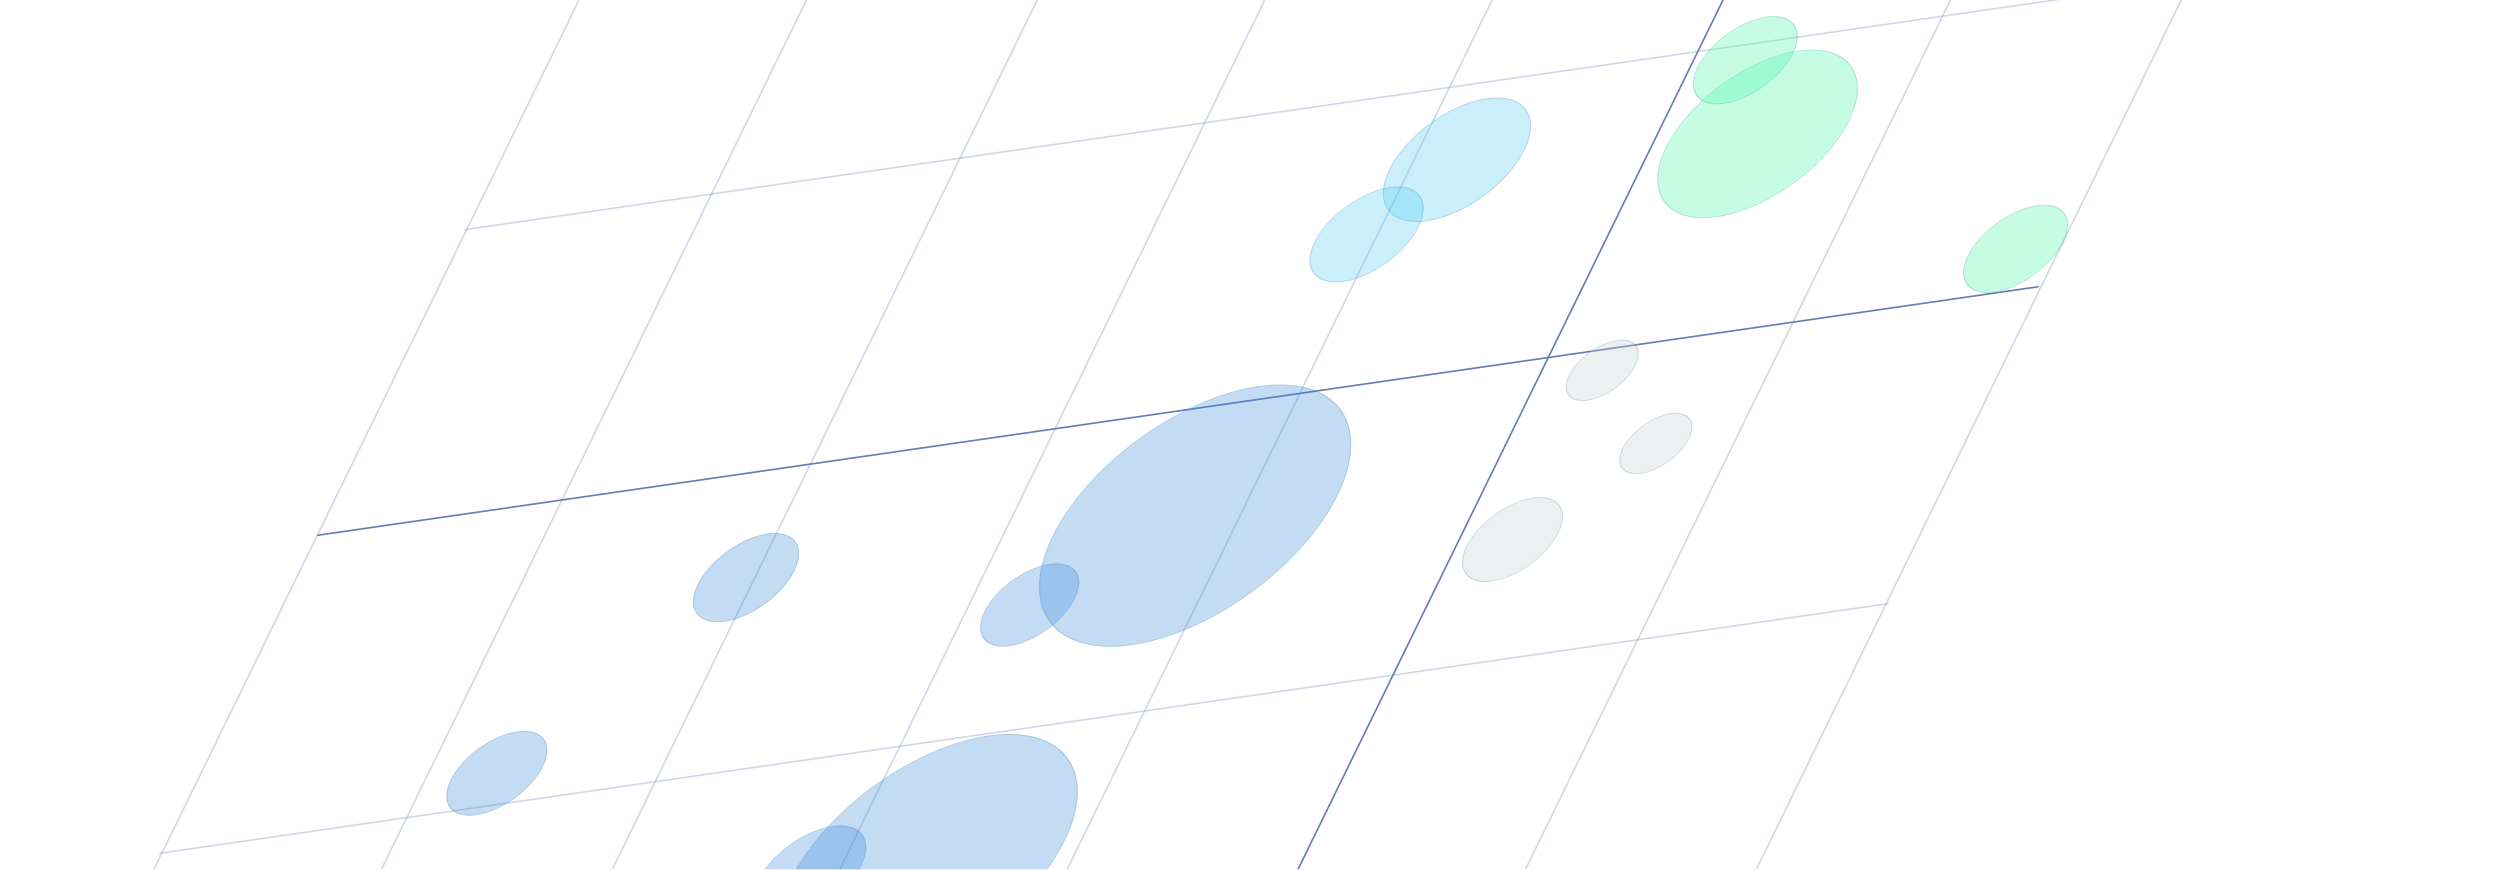 <svg width="1242" height="432" viewBox="0 0 1242 432" fill="none" xmlns="http://www.w3.org/2000/svg">
<g opacity="0.8">
<g opacity="0.8">
<line opacity="0.3" y1="-0.5" x2="863.897" y2="-0.5" transform="matrix(0.439 -0.898 0.99 -0.143 126.655 561.374)" stroke="#103289"/>
<line opacity="0.3" y1="-0.5" x2="863.897" y2="-0.5" transform="matrix(0.439 -0.898 0.99 -0.143 250.089 543.478)" stroke="#103289"/>
<line opacity="0.3" y1="-0.5" x2="863.897" y2="-0.5" transform="matrix(0.439 -0.898 0.99 -0.143 371.707 525.844)" stroke="#103289"/>
<line opacity="0.3" y1="-0.5" x2="863.897" y2="-0.5" transform="matrix(0.439 -0.898 0.99 -0.143 493.325 508.21)" stroke="#103289"/>
<line opacity="0.3" y1="-0.5" x2="863.897" y2="-0.5" transform="matrix(0.439 -0.898 0.99 -0.143 861.81 454.783)" stroke="#103289"/>
<line opacity="0.3" y1="-0.5" x2="863.897" y2="-0.5" transform="matrix(0.439 -0.898 0.99 -0.143 738.376 472.679)" stroke="#103289"/>
<line opacity="0.3" y1="-0.5" x2="867.565" y2="-0.5" transform="matrix(0.99 -0.143 -0.439 0.898 230.37 114.58)" stroke="#103289"/>
<line opacity="0.3" y1="-0.5" x2="867.565" y2="-0.5" transform="matrix(0.99 -0.143 -0.439 0.898 78.938 424.374)" stroke="#103289"/>
<line opacity="0.3" y1="-0.5" x2="863.897" y2="-0.5" transform="matrix(0.439 -0.898 0.99 -0.143 5.037 579.009)" stroke="#103289"/>
<line y1="-0.5" x2="863.897" y2="-0.5" transform="matrix(0.439 -0.898 0.99 -0.143 617.564 488.665)" stroke="#103289"/>
<line y1="-0.5" x2="863.897" y2="-0.5" transform="matrix(-0.99 0.143 0.439 -0.898 1013.04 141.955)" stroke="#103289"/>
</g>
<circle r="68.96" transform="matrix(0.832 0.108 -0.693 0.903 460.785 427.392)" fill="#066CD0" fill-opacity="0.3"/>
<circle r="68.71" transform="matrix(0.832 0.108 -0.693 0.903 460.785 427.392)" stroke="#1A4C7E" stroke-opacity="0.2" stroke-width="0.5"/>
<circle r="71.612" transform="matrix(0.832 0.108 -0.693 0.903 593.729 256.172)" fill="#066CD0" fill-opacity="0.3"/>
<circle r="71.362" transform="matrix(0.832 0.108 -0.693 0.903 593.729 256.172)" stroke="#1A4C7E" stroke-opacity="0.2" stroke-width="0.5"/>
<ellipse rx="24.36" ry="24.36" transform="matrix(0.832 0.108 -0.693 0.903 370.657 286.958)" fill="#066CD0" fill-opacity="0.3"/>
<path d="M390.713 289.554C381.484 301.584 365.024 310.173 353.947 308.74C342.871 307.306 341.373 296.392 350.601 284.363C359.829 272.333 376.29 263.744 387.367 265.177C398.443 266.611 399.941 277.524 390.713 289.554Z" stroke="#1A4C7E" stroke-opacity="0.2" stroke-width="0.5"/>
<circle r="23.177" transform="matrix(0.832 0.108 -0.693 0.903 246.816 384.153)" fill="#066CD0" fill-opacity="0.3"/>
<circle r="22.927" transform="matrix(0.832 0.108 -0.693 0.903 246.816 384.153)" stroke="#1A4C7E" stroke-opacity="0.2" stroke-width="0.5"/>
<circle r="25.934" transform="matrix(0.832 0.108 -0.693 0.903 402.205 433.702)" fill="#066CD0" fill-opacity="0.3"/>
<circle r="25.684" transform="matrix(0.832 0.108 -0.693 0.903 402.205 433.702)" stroke="#1A4C7E" stroke-opacity="0.2" stroke-width="0.5"/>
<circle r="22.72" transform="matrix(0.832 0.108 -0.693 0.903 511.548 300.555)" fill="#066CD0" fill-opacity="0.3"/>
<circle r="22.47" transform="matrix(0.832 0.108 -0.693 0.903 511.548 300.555)" stroke="#1A4C7E" stroke-opacity="0.2" stroke-width="0.5"/>
<ellipse rx="33.976" ry="33.976" transform="matrix(0.832 0.108 -0.693 0.903 723.809 79.352)" fill="#24BAEE" fill-opacity="0.3"/>
<path d="M751.863 82.982C738.955 99.809 715.929 111.825 700.435 109.82C684.941 107.814 682.846 92.548 695.755 75.721C708.663 58.894 731.688 46.878 747.182 48.883C762.676 50.889 764.772 66.155 751.863 82.982Z" stroke="#1A4C7E" stroke-opacity="0.2" stroke-width="0.5"/>
<circle r="26.185" transform="matrix(0.832 0.108 -0.693 0.903 678.928 116.474)" fill="#24BAEE" fill-opacity="0.3"/>
<circle r="25.935" transform="matrix(0.832 0.108 -0.693 0.903 678.928 116.474)" stroke="#1A4C7E" stroke-opacity="0.2" stroke-width="0.5"/>
<circle r="46.012" transform="matrix(0.832 0.108 -0.693 0.903 873.163 66.521)" fill="#12F492" fill-opacity="0.3"/>
<circle r="45.762" transform="matrix(0.832 0.108 -0.693 0.903 873.163 66.521)" stroke="#1A4C7E" stroke-opacity="0.2" stroke-width="0.5"/>
<circle r="24.079" transform="matrix(0.832 0.108 -0.693 0.903 867.048 29.905)" fill="#12F492" fill-opacity="0.3"/>
<circle r="23.829" transform="matrix(0.832 0.108 -0.693 0.903 867.048 29.905)" stroke="#1A4C7E" stroke-opacity="0.2" stroke-width="0.5"/>
<circle r="24.079" transform="matrix(0.832 0.108 -0.693 0.903 1001.33 123.62)" fill="#12F492" fill-opacity="0.3"/>
<circle r="23.829" transform="matrix(0.832 0.108 -0.693 0.903 1001.33 123.62)" stroke="#1A4C7E" stroke-opacity="0.2" stroke-width="0.5"/>
<circle r="16.752" transform="matrix(0.749 0.208 -0.782 0.886 795.999 183.99)" fill="#AFC0C6" fill-opacity="0.3"/>
<circle r="16.502" transform="matrix(0.749 0.208 -0.782 0.886 795.999 183.99)" stroke="#1A4C7E" stroke-opacity="0.2" stroke-width="0.5"/>
<circle r="16.752" transform="matrix(0.749 0.208 -0.782 0.886 822.644 220.324)" fill="#AFC0C6" fill-opacity="0.3"/>
<circle r="16.502" transform="matrix(0.749 0.208 -0.782 0.886 822.644 220.324)" stroke="#1A4C7E" stroke-opacity="0.2" stroke-width="0.5"/>
<circle r="23.169" transform="matrix(0.749 0.208 -0.782 0.886 751.403 268.052)" fill="#AFC0C6" fill-opacity="0.3"/>
<circle r="22.919" transform="matrix(0.749 0.208 -0.782 0.886 751.403 268.052)" stroke="#1A4C7E" stroke-opacity="0.2" stroke-width="0.5"/>
</g>
</svg>
